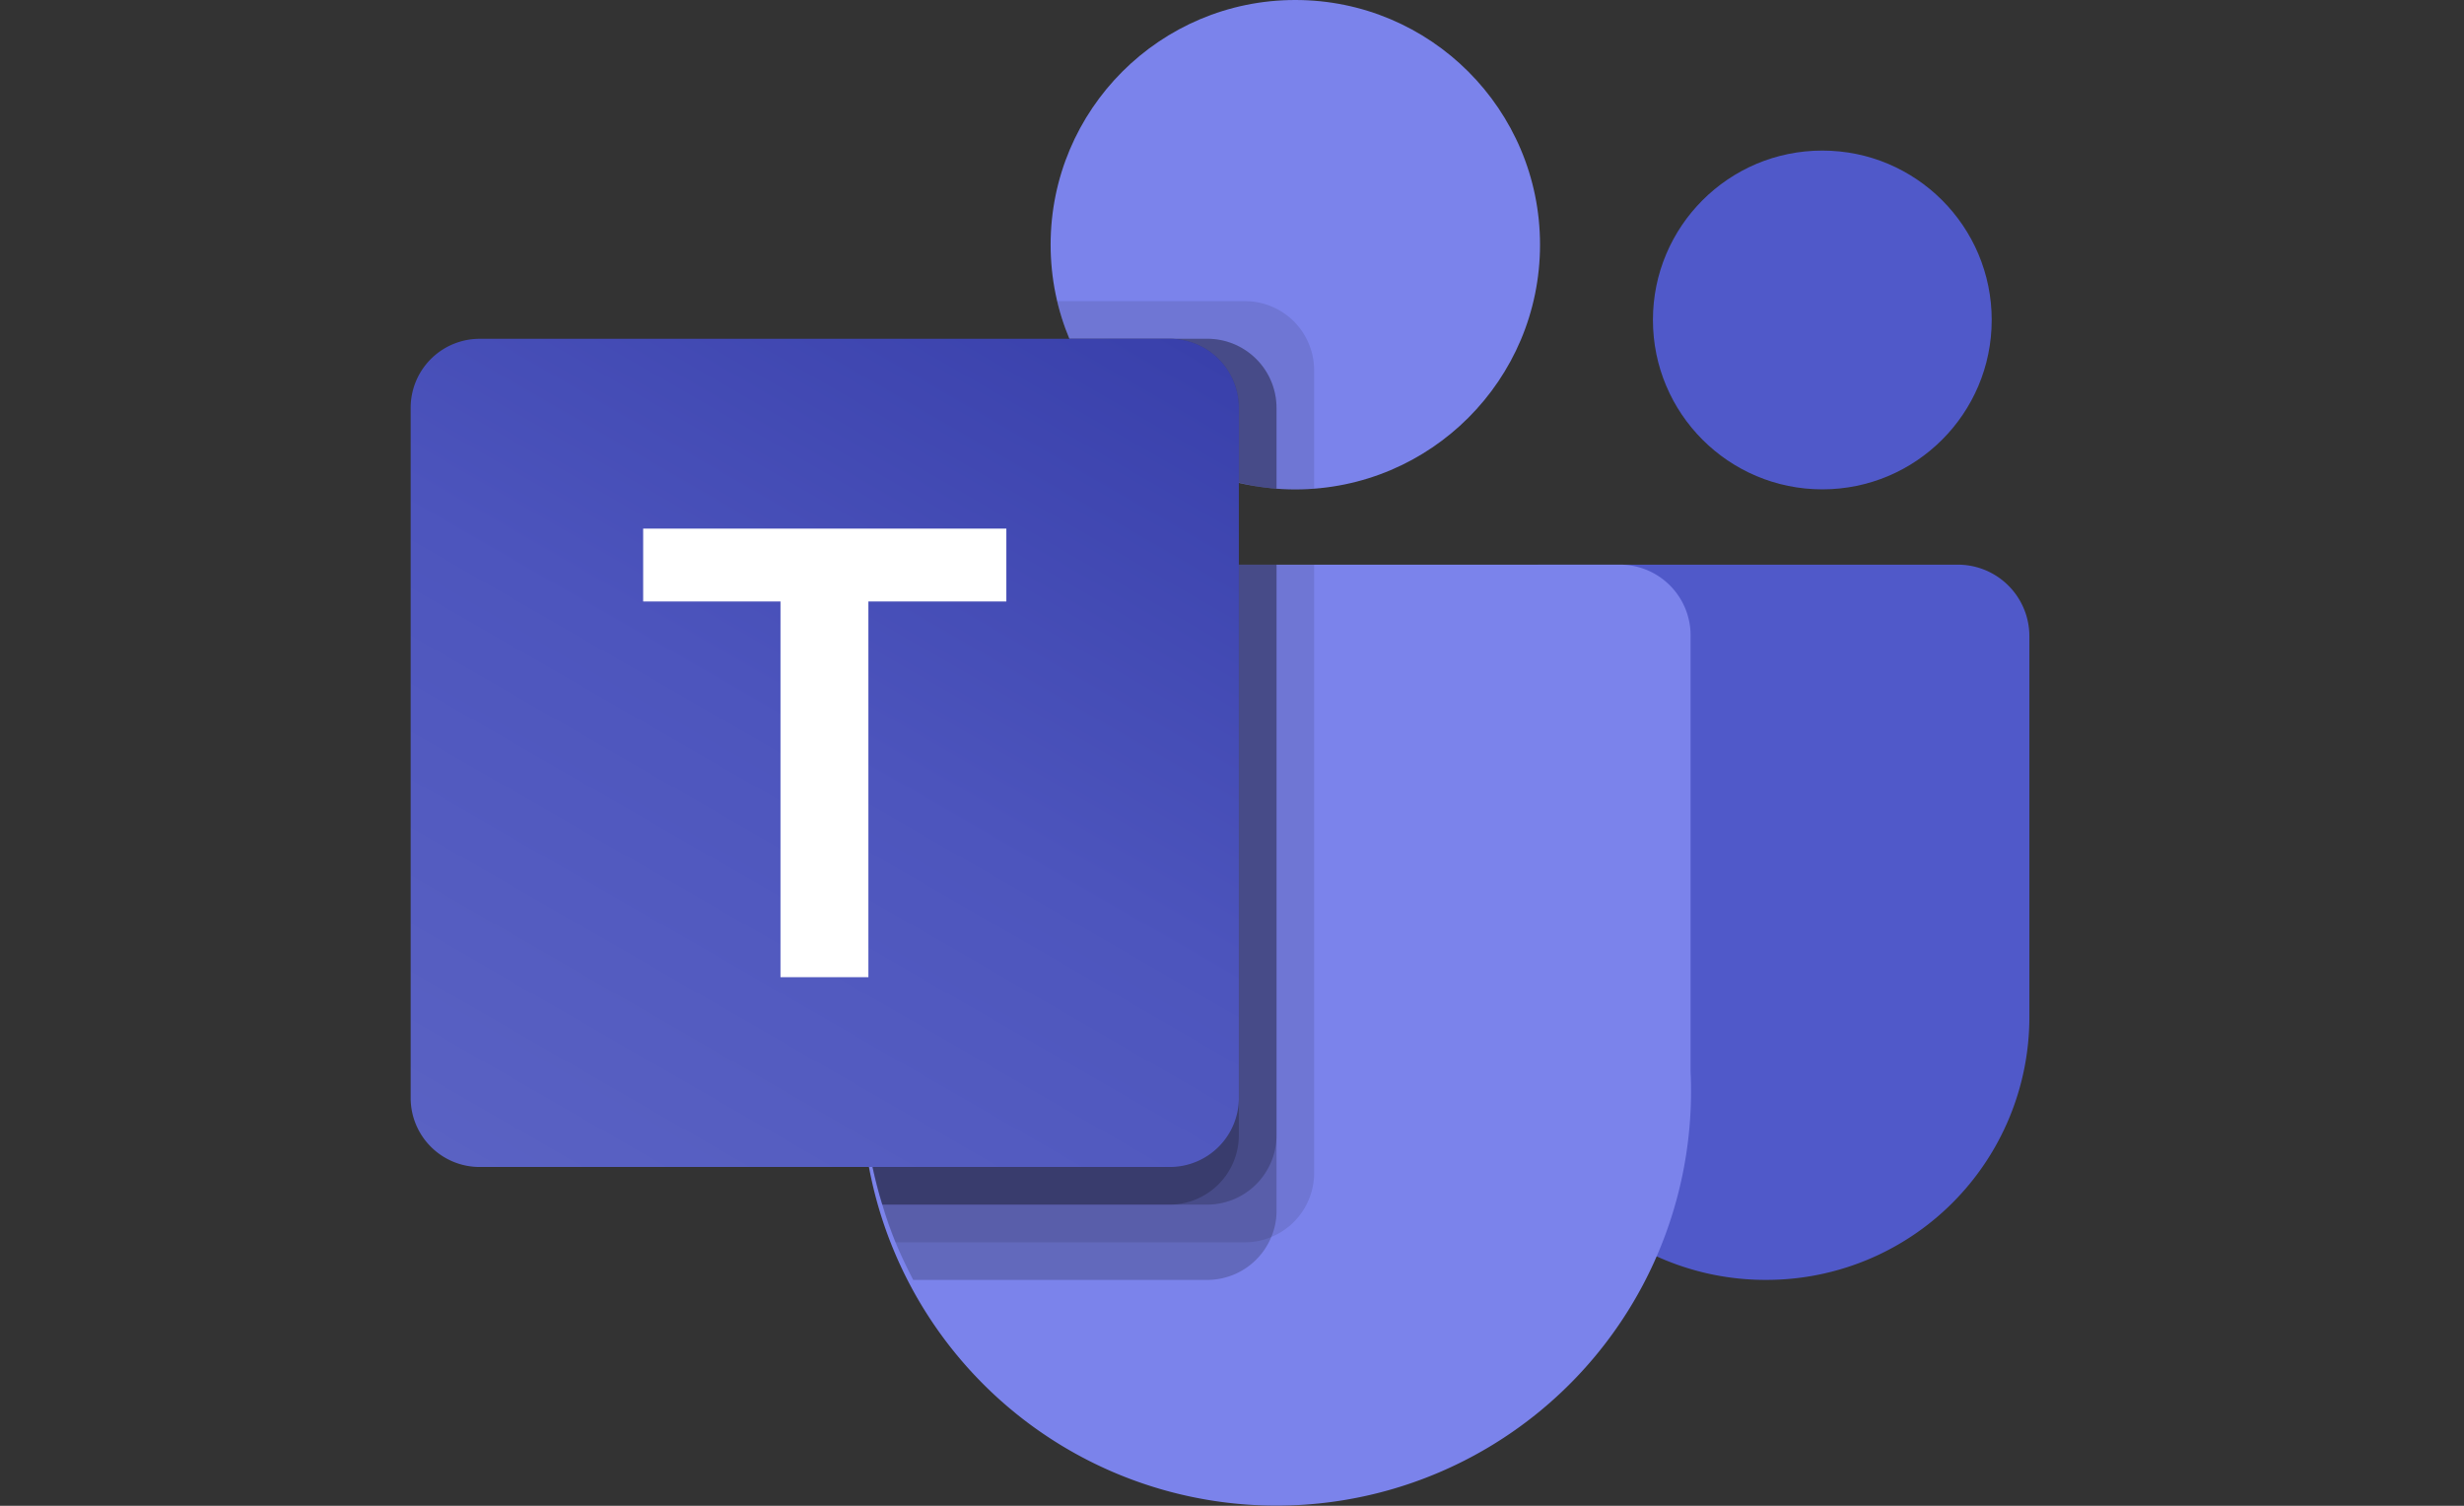 <svg xmlns="http://www.w3.org/2000/svg" xmlns:xlink="http://www.w3.org/1999/xlink" width="90" height="55" viewBox="0 0 90 55">
  <rect x="0" y="0" width="90" height="55" fill="#333333" stroke="none"/>
  <defs>
    <linearGradient id="linear-gradient" x1="0.174" y1="1.067" x2="0.826" y2="-0.063" gradientUnits="objectBoundingBox">
      <stop offset="0" stop-color="#5a62c3"/>
      <stop offset="0.5" stop-color="#4d55bd"/>
      <stop offset="1" stop-color="#3940ab"/>
    </linearGradient>
    <clipPath id="clip-teams">
      <rect width="90" height="55"/>
    </clipPath>
  </defs>
  <g id="teams" clip-path="url(#clip-teams)">
    <g id="microsoft-office-teams-2018-present-" transform="translate(15)">
      <path id="Path_2075" data-name="Path 2075" d="M1504.534,777.5h15.272a2.613,2.613,0,0,1,2.613,2.613v13.911a9.6,9.6,0,0,1-9.6,9.6h-.045a9.6,9.6,0,0,1-9.6-9.6V778.865A1.365,1.365,0,0,1,1504.534,777.5Z" transform="translate(-1463.294 -756.875)" fill="#5059c9"/>
      <circle id="Ellipse_18" data-name="Ellipse 18" cx="6.187" cy="6.187" r="6.187" transform="translate(45.375 5.5)" fill="#5059c9"/>
      <circle id="Ellipse_19" data-name="Ellipse 19" cx="8.938" cy="8.938" r="8.938" transform="translate(23.375 0)" fill="#7b83eb"/>
      <path id="Path_2076" data-name="Path 2076" d="M649.572,777.5H624.363a2.585,2.585,0,0,0-2.52,2.644V796.01a15.142,15.142,0,1,0,30.25,0V780.144a2.585,2.585,0,0,0-2.52-2.644Z" transform="translate(-605.343 -756.875)" fill="#7b83eb"/>
      <path id="Path_2077" data-name="Path 2077" d="M638.473,777.5v22.234a2.531,2.531,0,0,1-1.567,2.324,2.437,2.437,0,0,1-.949.193H623.183c-.179-.454-.344-.907-.481-1.375a16.745,16.745,0,0,1-.729-4.867V780.14a2.581,2.581,0,0,1,2.516-2.64Z" transform="translate(-605.473 -756.875)" opacity="0.1"/>
      <path id="Path_2078" data-name="Path 2078" d="M637.1,777.5v23.609a2.436,2.436,0,0,1-.192.948,2.532,2.532,0,0,1-2.324,1.568H623.829c-.234-.454-.454-.907-.646-1.375a13.637,13.637,0,0,1-.481-1.375,16.743,16.743,0,0,1-.729-4.867V780.14a2.581,2.581,0,0,1,2.516-2.64Z" transform="translate(-605.473 -756.875)" opacity="0.2"/>
      <path id="Path_2079" data-name="Path 2079" d="M637.1,777.5v20.859a2.536,2.536,0,0,1-2.516,2.516H622.7a16.745,16.745,0,0,1-.729-4.867V780.14a2.581,2.581,0,0,1,2.516-2.64Z" transform="translate(-605.474 -756.875)" opacity="0.2"/>
      <path id="Path_2080" data-name="Path 2080" d="M635.724,777.5v20.859a2.536,2.536,0,0,1-2.516,2.516H622.7a16.747,16.747,0,0,1-.729-4.867V780.14a2.581,2.581,0,0,1,2.516-2.64Z" transform="translate(-605.474 -756.875)" opacity="0.2"/>
      <path id="Path_2081" data-name="Path 2081" d="M899.873,417.184v4.331c-.234.014-.454.027-.688.027s-.454-.014-.687-.027a7.546,7.546,0,0,1-1.375-.22,8.938,8.938,0,0,1-6.188-5.252,7.641,7.641,0,0,1-.44-1.375h6.861A2.526,2.526,0,0,1,899.873,417.184Z" transform="translate(-866.873 -403.668)" opacity="0.1"/>
      <path id="Path_2082" data-name="Path 2082" d="M914.65,469.017v2.956a7.544,7.544,0,0,1-1.375-.22,8.938,8.938,0,0,1-6.187-5.253h5.046A2.526,2.526,0,0,1,914.65,469.017Z" transform="translate(-883.024 -454.126)" opacity="0.2"/>
      <path id="Path_2083" data-name="Path 2083" d="M914.65,469.017v2.956a7.544,7.544,0,0,1-1.375-.22,8.938,8.938,0,0,1-6.187-5.253h5.046A2.526,2.526,0,0,1,914.65,469.017Z" transform="translate(-883.024 -454.126)" opacity="0.2"/>
      <path id="Path_2084" data-name="Path 2084" d="M913.267,469.016v2.736a8.937,8.937,0,0,1-6.187-5.253h3.671A2.526,2.526,0,0,1,913.267,469.016Z" transform="translate(-883.018 -454.125)" opacity="0.2"/>
      <path id="Path_2085" data-name="Path 2085" d="M2.52,466.5H27.73a2.52,2.52,0,0,1,2.52,2.52V494.23a2.52,2.52,0,0,1-2.52,2.52H2.52A2.52,2.52,0,0,1,0,494.23V469.02A2.52,2.52,0,0,1,2.52,466.5Z" transform="translate(0 -454.125)" fill="url(#linear-gradient)"/>
      <path id="Path_2086" data-name="Path 2086" d="M333.389,730.506H328.35v13.722h-3.211V730.506h-5.016v-2.662h13.266Z" transform="translate(-311.631 -708.536)" fill="#fff"/>
    </g>
  </g>
</svg>
